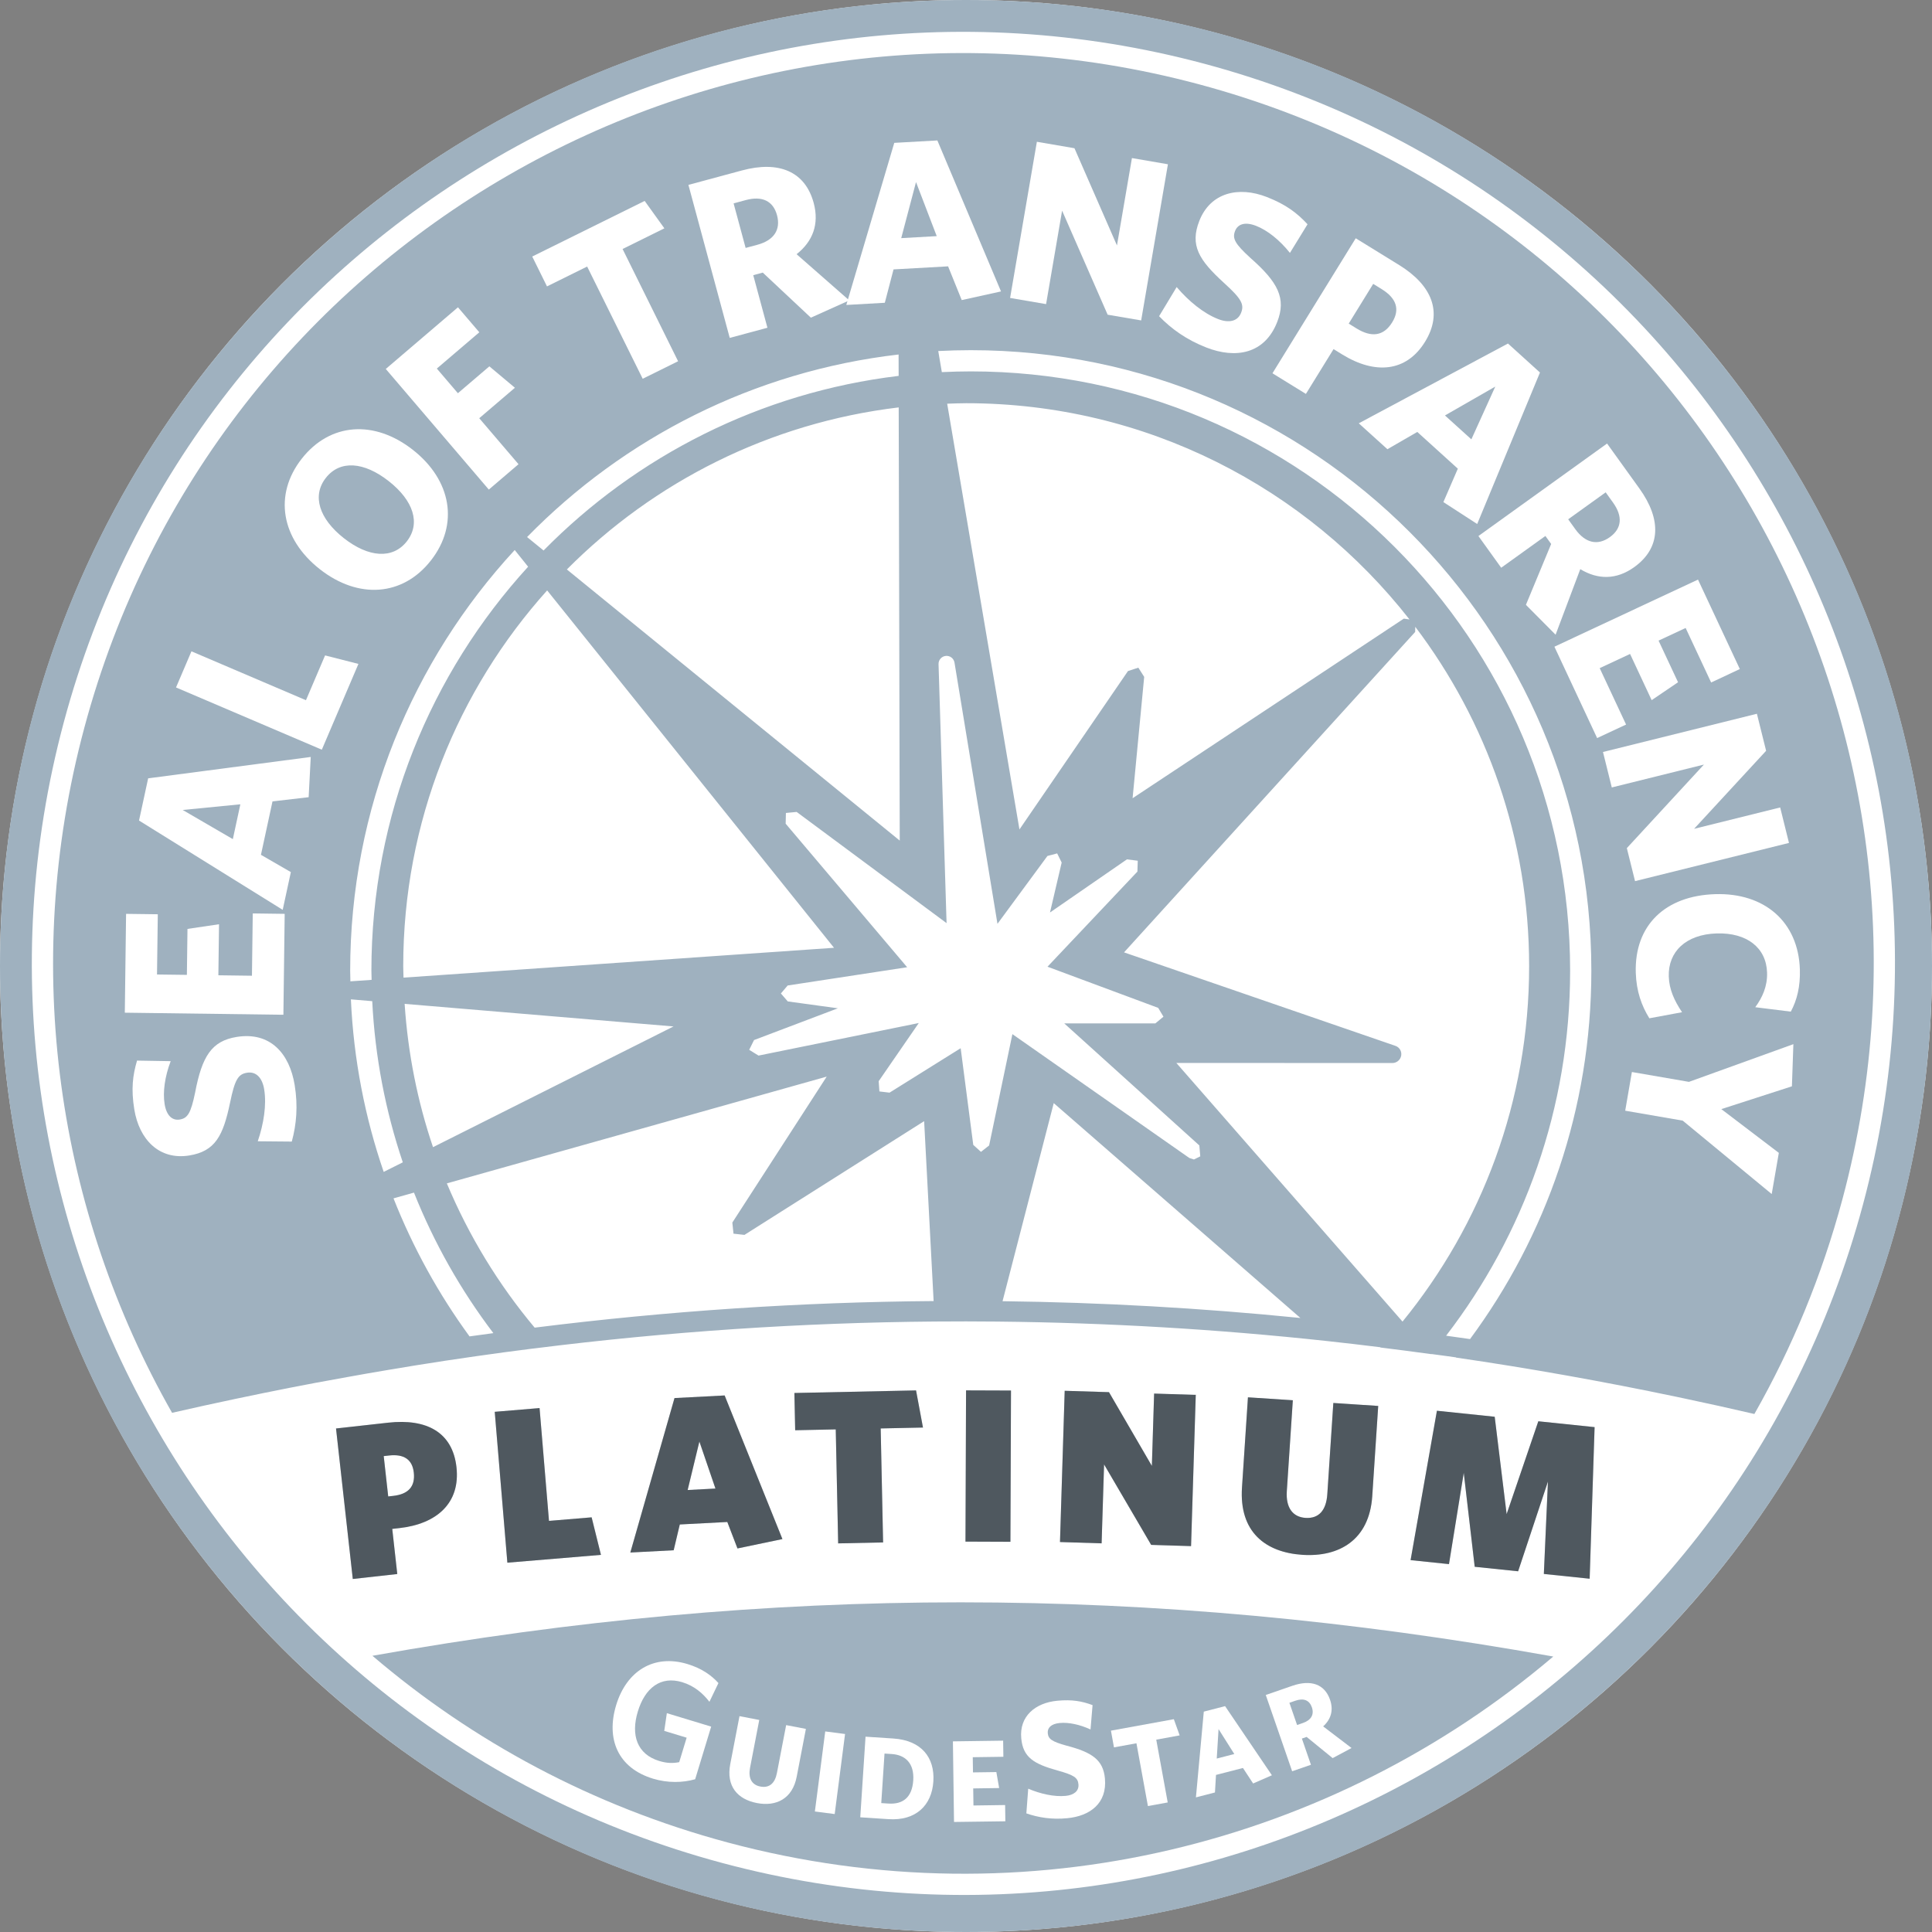 <?xml version="1.0" encoding="utf-8"?>
<!-- Generator: Adobe Illustrator 16.0.4, SVG Export Plug-In . SVG Version: 6.00 Build 0)  -->
<!DOCTYPE svg PUBLIC "-//W3C//DTD SVG 1.1//EN" "http://www.w3.org/Graphics/SVG/1.1/DTD/svg11.dtd">
<svg version="1.1" xmlns="http://www.w3.org/2000/svg" xmlns:xlink="http://www.w3.org/1999/xlink" x="0px" y="0px" width="108px"
	 height="108px" viewBox="0 0 108 108" enable-background="new 0 0 108 108" xml:space="preserve">
<rect x="0" y="0" width="108" height="108" fill="#808080" stroke="none"/>
<g id="white">
	<circle fill="#FFFFFF" cx="54" cy="54" r="54"/>
</g>
<g id="Background">
	<path fill="none" stroke="#D8A669" stroke-width="1.168" stroke-miterlimit="10" d="M20.987,69.334"/>
	<g>
		<path fill="#9FB1BF" d="M20.819,92.559c5.586,4.773,12.297,8.408,19.868,10.439c16.776,4.494,33.837,0.055,46.142-10.397
			c-11.343-2.033-22.195-3.03-33.127-3.03C42.852,89.57,32.072,90.555,20.819,92.559z"/>
		<path fill="#9FB1BF" d="M54,0C24.176,0,0,24.177,0,54c0,29.823,24.176,54,54,54s54-24.177,54-54C108,24.177,83.824,0,54,0z
			 M40.38,104.143C12.607,96.699-3.874,68.153,3.565,40.38C11.01,12.607,39.559-3.875,67.33,3.566
			c27.773,7.443,44.256,35.991,36.813,63.763C96.702,95.104,68.155,111.585,40.38,104.143z"/>
		<path fill="#9FB1BF" d="M67.023,4.712C39.884-2.56,11.985,13.547,4.712,40.688C1.11,54.132,3.248,67.76,9.619,78.977
			c1.182-0.273,2.364-0.528,3.548-0.78c0.517-0.108,1.032-0.216,1.547-0.321c0.972-0.199,1.942-0.389,2.912-0.572
			c0.598-0.112,1.194-0.22,1.79-0.326c0.775-0.141,1.553-0.277,2.328-0.406c0.487-0.082,0.974-0.165,1.46-0.242
			c1.128-0.181,2.258-0.354,3.386-0.514c1.045-0.15,2.089-0.291,3.133-0.422c0.061-0.007,0.121-0.015,0.182-0.021
			c7.466-0.939,14.907-1.437,22.347-1.499c1.165-0.01,2.331-0.009,3.497,0.003c6.136,0.063,12.271,0.421,18.422,1.087
			c0.999,0.107,1.998,0.226,2.998,0.349c-0.004,0.005-0.007,0.008-0.011,0.013c0.953,0.119,1.907,0.239,2.86,0.373
			c0.002-0.002,0.004-0.005,0.007-0.007c0.456,0.062,0.912,0.12,1.369,0.187c-0.003,0.003-0.005,0.005-0.008,0.01
			c4.109,0.597,8.22,1.332,12.326,2.192c0.137,0.03,0.273,0.058,0.411,0.087c1.316,0.278,2.633,0.569,3.948,0.875
			c2.103-3.699,3.774-7.719,4.926-12.02C110.271,39.883,94.164,11.986,67.023,4.712z M50.296,46.989L31.688,31.833
			c4.866-4.898,11.334-8.196,18.55-9.059L50.296,46.989z M22.557,54.65c-0.004-0.213-0.016-0.425-0.016-0.639
			c0-8.074,3.045-15.437,8.045-21.007l16.036,19.978L22.557,54.65z M37.651,57.379l-13.445,6.748
			c-0.861-2.539-1.402-5.225-1.587-8.01L37.651,57.379z M50.232,19.817l0.003,1.195c-7.735,0.929-14.659,4.487-19.849,9.761
			l-0.922-0.751C34.878,24.484,42.128,20.756,50.232,19.817z M19.575,54.266c0-9.077,3.491-17.337,9.198-23.52l0.749,0.934
			c-5.44,5.957-8.761,13.883-8.761,22.586c0,0.17,0.009,0.339,0.012,0.509l-1.186,0.082C19.584,54.659,19.575,54.463,19.575,54.266z
			 M21.449,65.51c-1.046-3.045-1.682-6.281-1.834-9.645l1.193,0.101c0.156,3.137,0.747,6.157,1.709,9.009L21.449,65.51z
			 M26.247,74.705c-1.727-2.363-3.158-4.954-4.25-7.716l1.144-0.322c1.127,2.828,2.626,5.469,4.438,7.856
			C27.135,74.584,26.691,74.64,26.247,74.705z M29.888,74.216c-2.018-2.407-3.678-5.124-4.909-8.064l21.234-5.969l-5.275,8.159
			l0.065,0.621l0.612,0.068l10.045-6.358l0.53,10.057C44.768,72.787,37.341,73.282,29.888,74.216z M55.293,64.032l-0.456,0.358
			L54.406,64l-0.704-5.404l-3.977,2.484l-0.566-0.068l-0.04-0.573l2.241-3.251l-8.958,1.82l-0.522-0.322l0.271-0.546l4.686-1.775
			l-2.8-0.385l-0.385-0.444l0.379-0.446l6.679-1.021l-6.791-8.024l0.013-0.6l0.601-0.057l8.381,6.216l-0.449-14.479
			c-0.006-0.238,0.17-0.434,0.406-0.459c0.238-0.022,0.445,0.14,0.486,0.374l2.402,14.603l2.794-3.794l0.543-0.143l0.252,0.511
			l-0.653,2.792l4.302-2.97l0.604,0.077l-0.019,0.607l-5.026,5.317l6.188,2.301l0.294,0.493l-0.453,0.375h-5.092l7.551,6.822
			l0.052,0.61l-0.354,0.175l-0.256-0.083l-9.892-6.924L55.293,64.032z M63.634,37.323l-0.579,0.189l-6.067,8.855l-4.04-23.8
			c0.354-0.011,0.707-0.027,1.062-0.027c10.067,0,19.021,4.732,24.782,12.087l-0.317-0.045L63.313,44.621l0.648-6.783L63.634,37.323
			z M56.043,72.738l2.862-11.073l13.788,12.011C67.134,73.118,61.588,72.805,56.043,72.738z M78.402,73.878L65.758,59.419
			l12.074,0.005c0.246,0,0.454-0.176,0.496-0.416c0.039-0.237-0.094-0.471-0.334-0.548l-15.16-5.222l16.274-17.911l0.006-0.289
			c3.993,5.275,6.365,11.847,6.365,18.972C85.479,61.549,82.822,68.46,78.402,73.878z M82.176,74.855
			c-0.445-0.066-0.891-0.123-1.337-0.188c4.346-5.651,6.932-12.723,6.932-20.402c0-18.504-14.999-33.504-33.503-33.504
			c-0.542,0-1.082,0.016-1.619,0.041l-0.2-1.179c0.604-0.031,1.21-0.048,1.819-0.048c19.159,0,34.689,15.532,34.689,34.69
			C88.957,61.978,86.434,69.096,82.176,74.855z"/>
	</g>
</g>
<g id="GuideStar">
	<g>
		<path fill="#FFFFFF" d="M36.506,99.429c-1.958-0.595-2.64-2.208-2.062-4.113c0.581-1.913,2.11-2.865,3.988-2.294
			c0.787,0.239,1.326,0.618,1.729,1.062l-0.504,1.048c-0.364-0.472-0.843-0.891-1.522-1.097c-1.207-0.367-2.081,0.325-2.48,1.639
			c-0.402,1.323-0.042,2.39,1.2,2.767c0.43,0.13,0.761,0.133,1.113,0.065l0.416-1.368l-1.252-0.38l0.145-0.991l2.478,0.752
			l-0.895,2.942C38.165,99.659,37.328,99.678,36.506,99.429z"/>
		<path fill="#FFFFFF" d="M42.315,100.792c-1.086-0.208-1.731-0.939-1.493-2.179l0.516-2.679l1.105,0.213l-0.515,2.672
			c-0.11,0.572,0.083,0.955,0.577,1.05c0.501,0.096,0.814-0.183,0.924-0.749l0.517-2.685l1.104,0.212l-0.514,2.672
			C44.3,100.554,43.388,100.999,42.315,100.792z"/>
		<path fill="#FFFFFF" d="M45.552,101.263l0.579-4.475l1.108,0.144l-0.579,4.475L45.552,101.263z"/>
		<path fill="#FFFFFF" d="M49.67,101.692l-1.581-0.104l0.295-4.506l1.555,0.102c1.567,0.103,2.324,1.063,2.236,2.402
			C52.088,100.926,51.191,101.792,49.67,101.692z M49.849,98.051l-0.404-0.026l-0.182,2.769l0.405,0.026
			c0.797,0.052,1.32-0.333,1.384-1.3C51.113,98.573,50.613,98.101,49.849,98.051z"/>
		<path fill="#FFFFFF" d="M53.33,101.849l-0.062-4.506l2.808-0.039l0.013,0.901l-1.711,0.024l0.012,0.849l1.307-0.018l0.156,0.893
			l-1.45,0.021l0.014,0.954l1.77-0.025l0.013,0.908L53.33,101.849z"/>
		<path fill="#FFFFFF" d="M59.66,101.639c-0.864,0.083-1.607-0.035-2.286-0.27l0.104-1.379c0.693,0.291,1.45,0.462,2.092,0.401
			c0.455-0.043,0.752-0.269,0.716-0.649c-0.034-0.362-0.236-0.512-1.17-0.77c-1.329-0.37-1.927-0.735-2.027-1.795
			c-0.118-1.236,0.785-1.988,2.012-2.104c0.837-0.08,1.391,0.027,1.974,0.244l-0.114,1.361c-0.607-0.279-1.229-0.408-1.722-0.361
			c-0.483,0.046-0.696,0.272-0.668,0.57c0.031,0.325,0.223,0.466,1.051,0.697c1.452,0.377,2.046,0.809,2.144,1.831
			C61.896,100.807,60.933,101.518,59.66,101.639z"/>
		<path fill="#FFFFFF" d="M64.635,97.249l0.641,3.509l-1.107,0.202l-0.641-3.51l-1.256,0.229l-0.17-0.934l3.516-0.641l0.325,0.905
			L64.635,97.249z"/>
		<path fill="#FFFFFF" d="M67.293,95.681l1.19-0.307l2.617,3.864l-1.05,0.459l-0.568-0.866l-1.507,0.388l-0.058,0.981l-1.064,0.274
			L67.293,95.681z M68.017,98.304l0.981-0.253l-0.88-1.394L68.017,98.304z"/>
		<path fill="#FFFFFF" d="M74.496,98.28l-1.454-1.185l-0.266,0.092l0.506,1.465l-1.05,0.363l-1.475-4.264l1.489-0.515
			c1.032-0.356,1.801-0.096,2.104,0.781c0.205,0.593,0.048,1.098-0.385,1.489l1.587,1.209L74.496,98.28z M72.418,95.069l-0.34,0.118
			l0.43,1.242l0.327-0.113c0.457-0.158,0.64-0.47,0.499-0.878C73.197,95.042,72.875,94.911,72.418,95.069z"/>
	</g>
</g>
<g id="Seal_of_transparency">
	<g>
		<path fill="#FFFFFF" d="M16.472,60.652c0.192,1.179,0.1,2.209-0.161,3.163l-1.902-0.017c0.334-0.978,0.501-2.034,0.358-2.908
			c-0.101-0.621-0.438-1.009-0.957-0.924c-0.495,0.081-0.681,0.371-0.95,1.677c-0.387,1.859-0.834,2.713-2.279,2.949
			c-1.686,0.273-2.801-0.899-3.073-2.572c-0.186-1.14-0.09-1.911,0.153-2.732l1.88,0.032c-0.328,0.861-0.448,1.727-0.339,2.398
			c0.107,0.66,0.438,0.931,0.844,0.865c0.444-0.073,0.621-0.349,0.861-1.507c0.386-2.028,0.922-2.883,2.318-3.11
			C15.125,57.657,16.189,58.916,16.472,60.652z"/>
		<path fill="#FFFFFF" d="M15.842,56.726L6.977,56.61l0.071-5.525l1.773,0.023l-0.044,3.367l1.67,0.021l0.033-2.569l1.764-0.261
			l-0.037,2.853l1.877,0.025l0.045-3.483l1.785,0.024L15.842,56.726z"/>
		<path fill="#FFFFFF" d="M7.772,45.869l0.51-2.36l9.089-1.194l-0.117,2.249l-2.021,0.234l-0.646,2.987l1.672,0.966l-0.456,2.11
			L7.772,45.869z M13.016,46.908l0.42-1.947l-3.223,0.317L13.016,46.908z"/>
		<path fill="#FFFFFF" d="M17.99,41.908l-8.15-3.479l0.862-2.02l6.401,2.733l1.069-2.504l1.864,0.475L17.99,41.908z"/>
		<path fill="#FFFFFF" d="M24.083,31.337c-1.569,2-4.054,2.171-6.204,0.482c-2.162-1.696-2.596-4.16-1.01-6.179
			c1.585-2.019,4.062-2.18,6.213-0.491C25.232,26.839,25.676,29.308,24.083,31.337z M18.215,26.714
			c-0.785,1-0.375,2.285,1.008,3.371c1.385,1.086,2.73,1.18,3.516,0.181c0.792-1.01,0.373-2.286-1.01-3.371
			C20.346,25.809,19.007,25.704,18.215,26.714z"/>
		<path fill="#FFFFFF" d="M24.419,20.603l1.177,1.378l1.76-1.502l1.428,1.197l-1.994,1.703l2.195,2.57l-1.66,1.419l-5.76-6.743
			l4.035-3.447l1.194,1.397L24.419,20.603z"/>
		<path fill="#FFFFFF" d="M34.803,13.919l3.103,6.275l-1.979,0.979L32.822,14.9l-2.245,1.11l-0.825-1.67l6.285-3.108l1.102,1.532
			L34.803,13.919z"/>
		<path fill="#FFFFFF" d="M45.328,17.758l-2.689-2.52l-0.532,0.145l0.793,2.938l-2.107,0.568l-2.31-8.554l2.988-0.806
			c2.07-0.559,3.539,0.055,4.015,1.816c0.321,1.19-0.057,2.156-0.956,2.865l2.945,2.583L45.328,17.758z M41.691,11.184l-0.682,0.185
			l0.672,2.491l0.657-0.177c0.917-0.248,1.317-0.834,1.098-1.652C43.222,11.237,42.609,10.937,41.691,11.184z"/>
		<path fill="#FFFFFF" d="M49.99,7.986l2.409-0.135l3.558,8.44l-2.196,0.484l-0.762-1.886l-3.05,0.171l-0.487,1.865l-2.153,0.122
			L49.99,7.986z M50.379,13.312l1.985-0.112l-1.158-3.021L50.379,13.312z"/>
		<path fill="#FFFFFF" d="M61.918,17.592l-2.546-5.816L58.477,17l-2.012-0.344l1.497-8.73l2.101,0.36l2.376,5.435l0.837-4.885
			l2.012,0.347l-1.496,8.729L61.918,17.592z"/>
		<path fill="#FFFFFF" d="M67.435,19.426c-1.112-0.435-1.952-1.039-2.641-1.75l0.982-1.629c0.672,0.787,1.495,1.467,2.32,1.79
			c0.587,0.23,1.091,0.137,1.283-0.354c0.183-0.466,0.027-0.775-0.96-1.671c-1.402-1.279-1.91-2.099-1.377-3.463
			c0.623-1.591,2.198-1.953,3.777-1.335c1.077,0.421,1.691,0.896,2.273,1.523l-0.984,1.601c-0.573-0.72-1.258-1.265-1.892-1.513
			c-0.622-0.243-1.024-0.097-1.174,0.285c-0.164,0.419-0.016,0.711,0.858,1.509c1.55,1.365,2.012,2.262,1.497,3.578
			C70.697,19.793,69.073,20.067,67.435,19.426z"/>
		<path fill="#FFFFFF" d="M75.027,19.812l-0.48-0.297l-1.546,2.505l-1.87-1.153l4.655-7.547l2.429,1.497
			c1.837,1.134,2.457,2.649,1.445,4.29C78.607,20.812,76.854,20.938,75.027,19.812z M77.234,16.16l-0.471-0.291l-1.369,2.22
			l0.438,0.271c0.831,0.513,1.514,0.436,1.992-0.341C78.27,17.297,78.065,16.673,77.234,16.16z"/>
		<path fill="#FFFFFF" d="M84.296,19.203l1.789,1.621l-3.509,8.468l-1.89-1.225l0.808-1.868l-2.266-2.053l-1.671,0.965l-1.601-1.448
			L84.296,19.203z M80.774,23.224l1.476,1.336l1.337-2.95L80.774,23.224z"/>
		<path fill="#FFFFFF" d="M85.3,33.811l1.411-3.402l-0.322-0.448l-2.471,1.776l-1.273-1.772l7.191-5.171l1.807,2.512
			c1.252,1.74,1.193,3.332-0.287,4.396c-1,0.719-2.037,0.707-3.017,0.114l-1.38,3.665L85.3,33.811z M90.17,28.096l-0.411-0.574
			l-2.096,1.507l0.397,0.552c0.555,0.771,1.244,0.939,1.932,0.445C90.66,29.546,90.725,28.867,90.17,28.096z"/>
		<path fill="#FFFFFF" d="M86.893,36.151l8.026-3.752l2.339,5.001l-1.604,0.752l-1.426-3.048l-1.513,0.707l1.089,2.327l-1.475,1.001
			l-1.207-2.583l-1.698,0.794l1.475,3.153l-1.618,0.756L86.893,36.151z"/>
		<path fill="#FFFFFF" d="M90.941,47.411l4.309-4.671l-5.15,1.279l-0.492-1.982l8.604-2.137l0.515,2.07l-4.027,4.362l4.813-1.195
			l0.492,1.983L91.4,49.256L90.941,47.411z"/>
		<path fill="#FFFFFF" d="M91.441,54.376c-0.082-2.646,1.642-4.307,4.441-4.392c2.748-0.085,4.649,1.541,4.732,4.213
			c0.028,0.937-0.154,1.701-0.507,2.354l-1.987-0.247c0.395-0.538,0.685-1.165,0.66-1.936c-0.043-1.387-1.123-2.24-2.818-2.189
			c-1.721,0.054-2.72,1.022-2.676,2.41c0.021,0.719,0.311,1.353,0.742,1.995l-1.828,0.339C91.768,56.23,91.474,55.416,91.441,54.376
			z"/>
		<path fill="#FFFFFF" d="M94.065,62.644l-3.215-0.555l0.374-2.163l3.189,0.551l5.838-2.108l-0.082,2.357L96.223,62l3.215,2.446
			l-0.398,2.302L94.065,62.644z"/>
	</g>
</g>
<g id="Level">
	<g>
		<path fill="#9FB1BF" d="M22.318,85.423l-0.391,0.043l0.281,2.523l-2.487,0.277l-0.937-8.413l2.913-0.324
			c2.171-0.242,3.604,0.549,3.82,2.487C25.739,84.005,24.439,85.187,22.318,85.423z M21.755,81.363l-0.305,0.034l0.251,2.255
			l0.28-0.031c0.829-0.092,1.239-0.508,1.151-1.301C23.051,81.589,22.584,81.271,21.755,81.363z"/>
		<path fill="#9FB1BF" d="M28.362,87.355l-0.706-8.434l2.506-0.209l0.527,6.307l2.384-0.199l0.521,2.098L28.362,87.355z"/>
		<path fill="#9FB1BF" d="M37.705,78.153l2.803-0.146l3.23,8.028l-2.513,0.524l-0.568-1.479l-2.656,0.139l-0.342,1.441l-2.423,0.127
			L37.705,78.153z M38.44,83.293l1.554-0.082l-0.898-2.628L38.44,83.293z"/>
		<path fill="#9FB1BF" d="M49.231,79.851l0.135,6.372l-2.512,0.053l-0.135-6.372l-2.268,0.048l-0.044-2.083l6.801-0.144l0.387,2.076
			L49.231,79.851z"/>
		<path fill="#9FB1BF" d="M53.971,86.177l0.032-8.454l2.512,0.009l-0.032,8.455L53.971,86.177z"/>
		<path fill="#9FB1BF" d="M64.351,86.36l-2.632-4.497l-0.138,4.411l-2.327-0.073l0.263-8.455l2.476,0.077l2.397,4.122l0.126-4.043
			l2.328,0.073l-0.263,8.454L64.351,86.36z"/>
		<path fill="#9FB1BF" d="M72.805,86.916c-2.068-0.137-3.541-1.278-3.377-3.763l0.333-5.042l2.509,0.166l-0.336,5.079
			c-0.062,0.93,0.335,1.448,1.044,1.495c0.759,0.05,1.16-0.439,1.219-1.321l0.337-5.103l2.509,0.166l-0.333,5.042
			C76.546,86.094,74.849,87.051,72.805,86.916z"/>
		<path fill="#9FB1BF" d="M86.302,87.985l0.229-5.164l-1.667,5.015l-2.427-0.252l-0.612-5.251l-0.826,5.102l-2.146-0.223
			l1.472-8.351l3.23,0.336l0.667,5.442l1.771-5.189l3.146,0.327l-0.276,8.474L86.302,87.985z"/>
	</g>
</g>
<g id="Level_-_shading" opacity="0.5">
	<g>
		<path d="M22.318,85.423l-0.391,0.043l0.281,2.523l-2.487,0.277l-0.937-8.413l2.913-0.324c2.171-0.242,3.604,0.549,3.82,2.487
			C25.739,84.005,24.439,85.187,22.318,85.423z M21.755,81.363l-0.305,0.034l0.251,2.255l0.28-0.031
			c0.829-0.092,1.239-0.508,1.151-1.301C23.051,81.589,22.584,81.271,21.755,81.363z"/>
		<path d="M28.362,87.355l-0.706-8.434l2.506-0.209l0.527,6.307l2.384-0.199l0.521,2.098L28.362,87.355z"/>
		<path d="M37.705,78.153l2.803-0.146l3.23,8.028l-2.513,0.524l-0.568-1.479l-2.656,0.139l-0.342,1.441l-2.423,0.127L37.705,78.153z
			 M38.44,83.293l1.554-0.082l-0.898-2.628L38.44,83.293z"/>
		<path d="M49.231,79.851l0.135,6.372l-2.512,0.053l-0.135-6.372l-2.268,0.048l-0.044-2.083l6.801-0.144l0.387,2.076L49.231,79.851z
			"/>
		<path d="M53.971,86.177l0.032-8.454l2.512,0.009l-0.032,8.455L53.971,86.177z"/>
		<path d="M64.351,86.36l-2.632-4.497l-0.138,4.411l-2.327-0.073l0.263-8.455l2.476,0.077l2.397,4.122l0.126-4.043l2.328,0.073
			l-0.263,8.454L64.351,86.36z"/>
		<path d="M72.805,86.916c-2.068-0.137-3.541-1.278-3.377-3.763l0.333-5.042l2.509,0.166l-0.336,5.079
			c-0.062,0.93,0.335,1.448,1.044,1.495c0.759,0.05,1.16-0.439,1.219-1.321l0.337-5.103l2.509,0.166l-0.333,5.042
			C76.546,86.094,74.849,87.051,72.805,86.916z"/>
		<path d="M86.302,87.985l0.229-5.164l-1.667,5.015l-2.427-0.252l-0.612-5.251l-0.826,5.102l-2.146-0.223l1.472-8.351l3.23,0.336
			l0.667,5.442l1.771-5.189l3.146,0.327l-0.276,8.474L86.302,87.985z"/>
	</g>
</g>
</svg>
